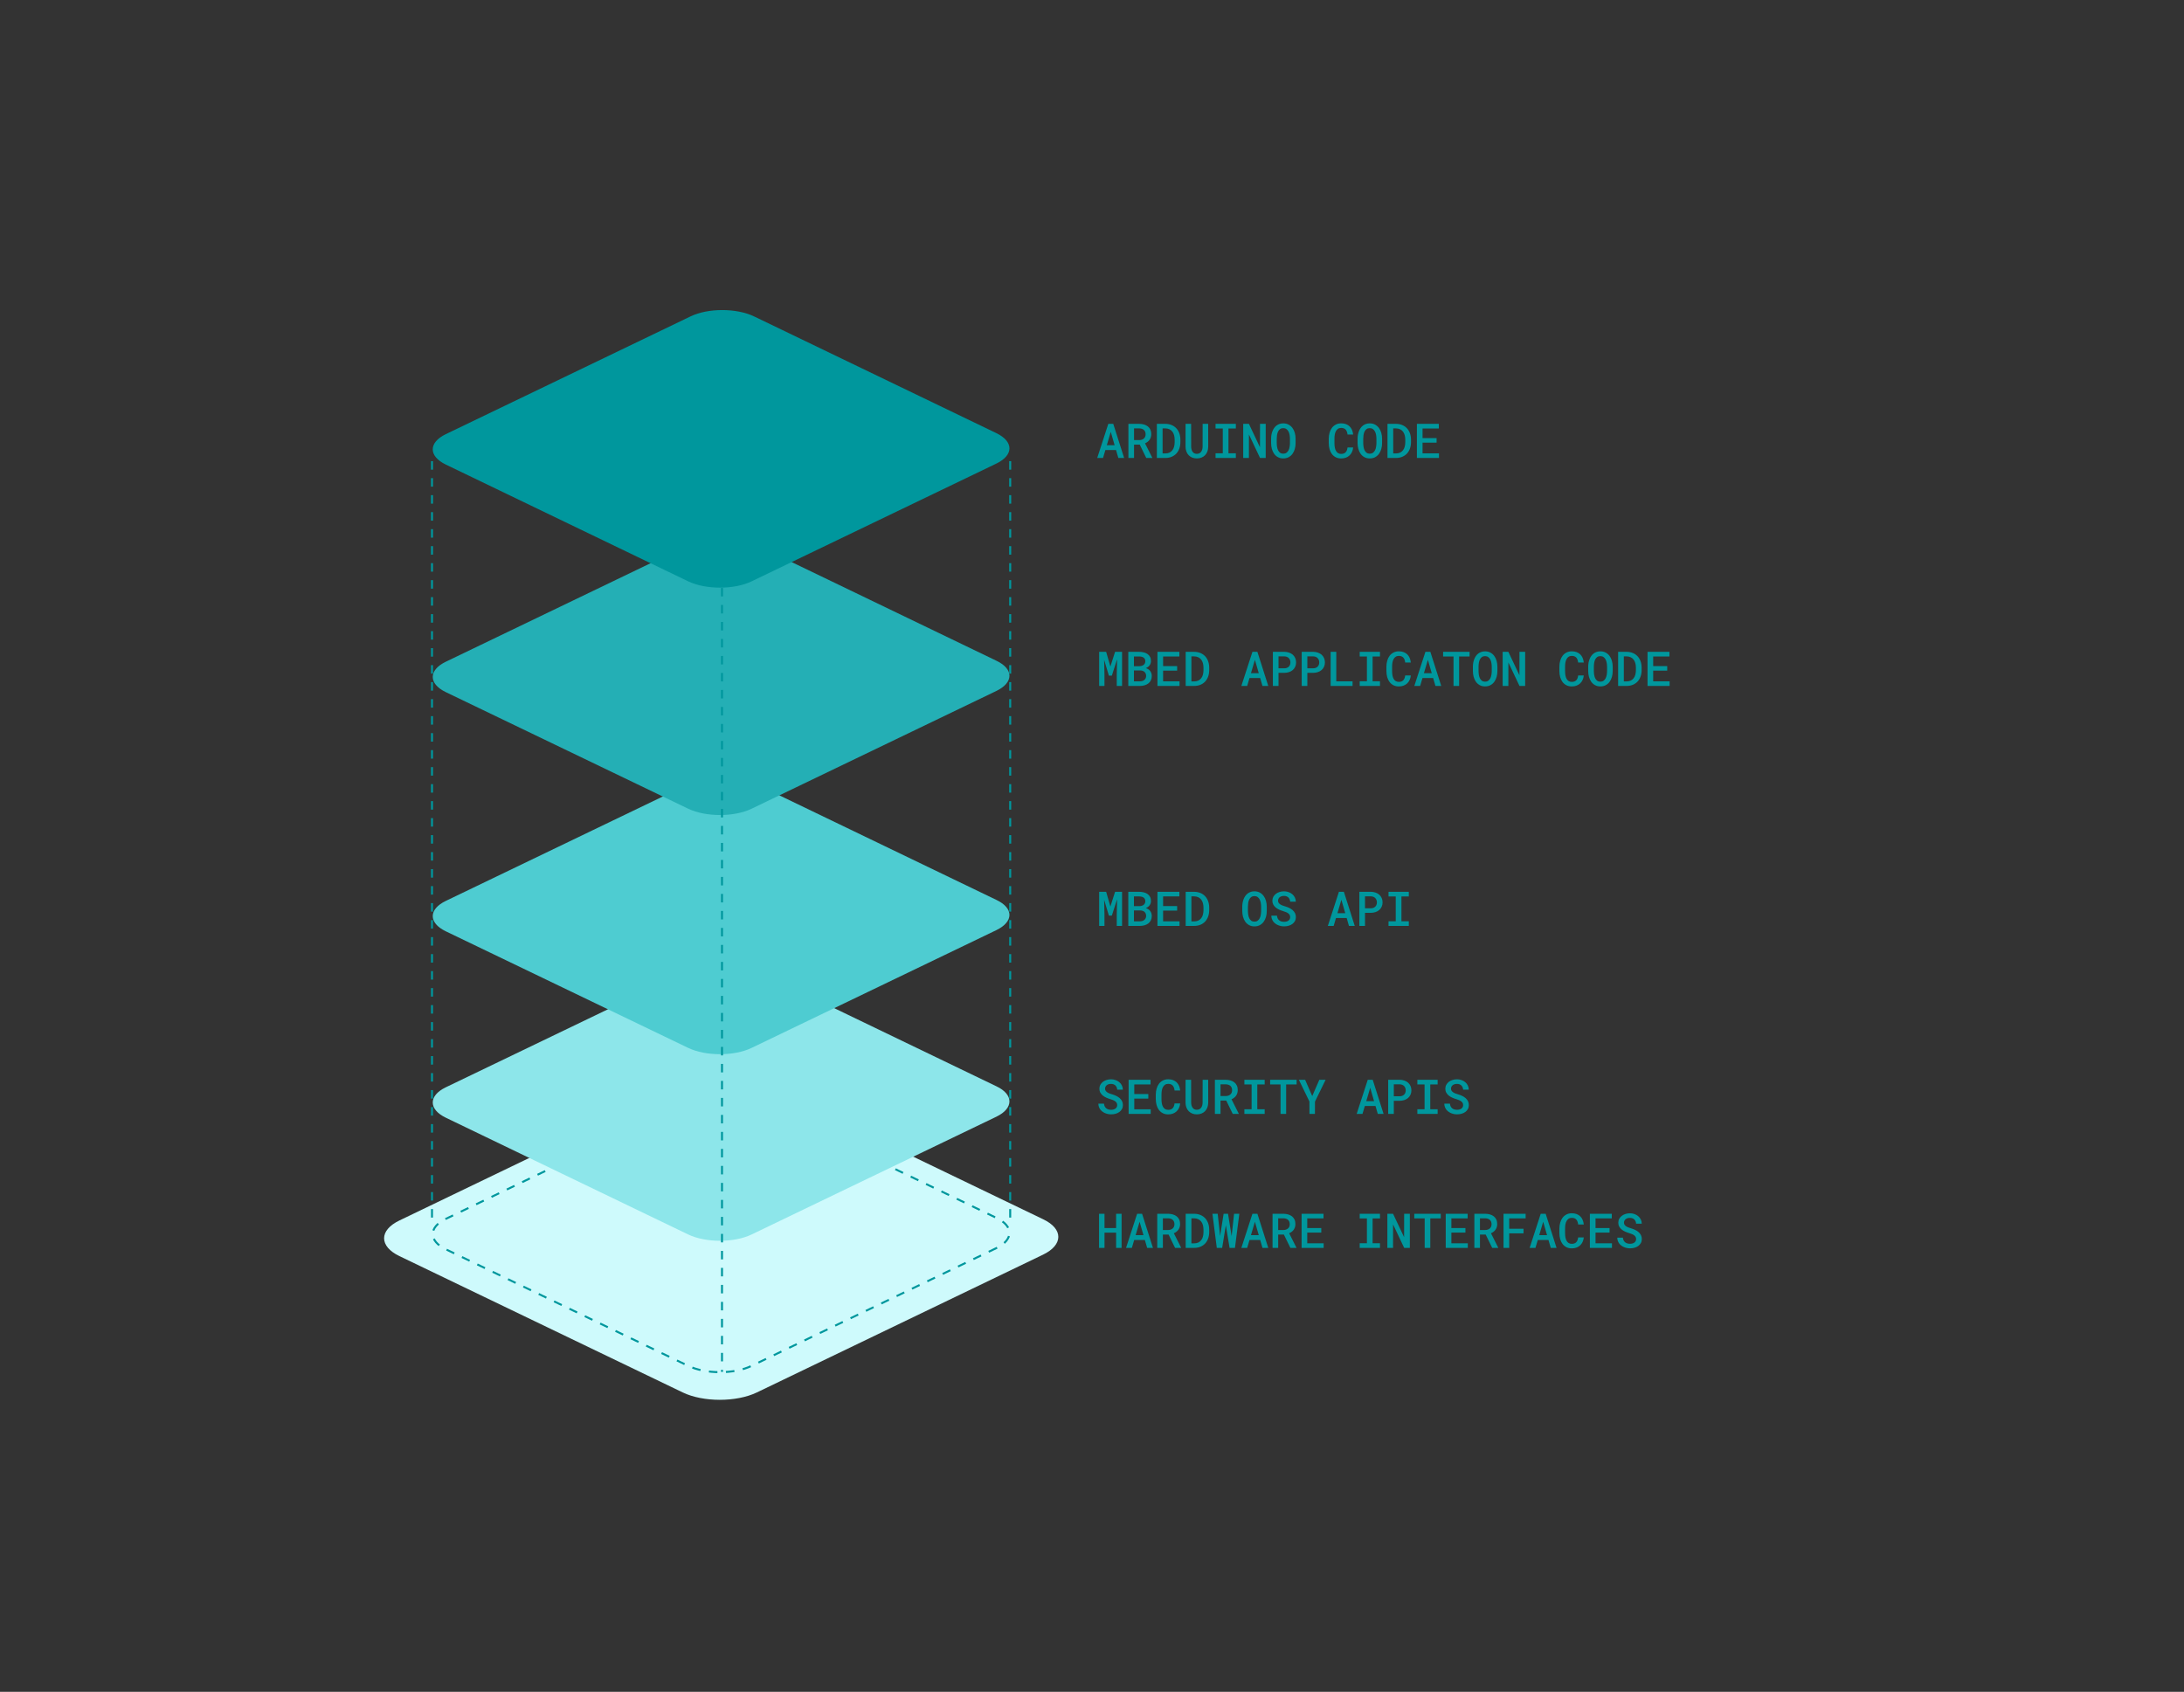 <svg width="1092" height="846" viewBox="0 0 1092 846" fill="none" xmlns="http://www.w3.org/2000/svg">
<rect x="0" y="0" width="1092" height="846" fill="#333333" stroke="none"/>
<g clip-path="url(#clip0)">
<path d="M521.5 627.4L378.4 696.3C368.2 701.2 351.6 701.2 341.4 696.3L199.7 628.1C189.5 623.2 189.5 615.2 199.7 610.3L342.8 541.4C353 536.5 369.6 536.5 379.8 541.4L521.6 609.7C531.7 614.5 531.7 622.5 521.5 627.4Z" fill="#CEFAFC"/>
<path d="M498.2 624.1L375.8 683C367.1 687.2 352.9 687.2 344.1 683L222.9 624.7C214.2 620.5 214.2 613.7 222.9 609.5L345.3 550.6C354 546.4 368.2 546.4 377 550.6L498.2 609C506.9 613.1 506.9 619.9 498.2 624.1Z" stroke="#00979D" stroke-width="1" stroke-miterlimit="10" stroke-dasharray="4.26 4.26"/>
<path d="M498.2 558.4L375.8 617.3C367.1 621.5 352.9 621.5 344.1 617.3L222.9 558.9C214.2 554.7 214.2 547.9 222.9 543.7L345.3 484.8C354 480.6 368.2 480.6 377 484.8L498.2 543.2C506.9 547.3 506.9 554.2 498.2 558.4Z" fill="#8DE6EA"/>
<path d="M498.2 465.1L375.8 524C367.1 528.2 352.9 528.2 344.1 524L222.9 465.7C214.2 461.5 214.2 454.7 222.9 450.5L345.3 391.6C354 387.4 368.2 387.4 377 391.6L498.2 450C506.9 454.1 506.9 460.9 498.2 465.1Z" fill="#4ECCD1"/>
<path d="M498.2 345.5L375.8 404.4C367.1 408.6 352.9 408.6 344.1 404.4L222.9 346.1C214.2 341.9 214.2 335.1 222.9 330.9L345.3 272C354 267.8 368.2 267.8 377 272L498.2 330.4C506.9 334.5 506.9 341.3 498.2 345.5Z" fill="#24AFB5"/>
<path d="M498.2 231.8L375.8 290.7C367.1 294.9 352.9 294.9 344.1 290.7L222.9 232.3C214.2 228.1 214.2 221.3 222.9 217.1L345.3 158.2C354 154 368.2 154 377 158.2L498.2 216.6C506.9 220.8 506.9 227.6 498.2 231.8Z" fill="#00979D"/>
<path d="M216 230.6V610.6" stroke="#00979D" stroke-width="1" stroke-miterlimit="10" stroke-dasharray="4.25 4.25"/>
<path d="M361 294L361 686" stroke="#00979D" stroke-width="1" stroke-miterlimit="10" stroke-dasharray="4.25 4.25"/>
<path d="M505.1 230.6V610.6" stroke="#00979D" stroke-width="1" stroke-miterlimit="10" stroke-dasharray="4.25 4.25"/>
</g>
<path d="M558.02 225.039H552.688L551.516 229H548.609L554.152 211.938H556.625L562.062 229H559.168L558.02 225.039ZM553.402 222.637H557.316L555.383 215.945L553.402 222.637ZM569.879 222.344H567.02V229H564.207V211.938H569.598C570.473 211.945 571.277 212.059 572.012 212.277C572.754 212.488 573.395 212.809 573.934 213.238C574.473 213.66 574.891 214.191 575.188 214.832C575.484 215.473 575.633 216.223 575.633 217.082C575.633 217.66 575.555 218.188 575.398 218.664C575.25 219.133 575.039 219.559 574.766 219.941C574.492 220.324 574.164 220.66 573.781 220.949C573.398 221.238 572.977 221.484 572.516 221.688L576.125 228.859V229H573.125L569.879 222.344ZM567.02 220.07H569.609C570.078 220.07 570.508 220.004 570.898 219.871C571.289 219.738 571.625 219.551 571.906 219.309C572.195 219.059 572.418 218.758 572.574 218.406C572.73 218.047 572.809 217.637 572.809 217.176C572.809 216.699 572.734 216.277 572.586 215.91C572.438 215.543 572.223 215.234 571.941 214.984C571.668 214.734 571.332 214.547 570.934 214.422C570.535 214.289 570.09 214.219 569.598 214.211H567.02V220.07ZM578.434 229V211.938H582.605C583.777 211.945 584.828 212.141 585.758 212.523C586.695 212.906 587.488 213.445 588.137 214.141C588.793 214.836 589.297 215.668 589.648 216.637C590 217.598 590.18 218.664 590.188 219.836V221.125C590.18 222.297 590 223.367 589.648 224.336C589.297 225.297 588.797 226.125 588.148 226.82C587.5 227.508 586.715 228.043 585.793 228.426C584.871 228.809 583.836 229 582.688 229H578.434ZM581.293 214.211V226.738H582.688C583.461 226.73 584.137 226.594 584.715 226.328C585.293 226.055 585.773 225.676 586.156 225.191C586.547 224.699 586.836 224.109 587.023 223.422C587.219 222.734 587.32 221.969 587.328 221.125V219.812C587.32 218.992 587.219 218.242 587.023 217.562C586.836 216.883 586.547 216.297 586.156 215.805C585.766 215.305 585.273 214.918 584.68 214.645C584.094 214.363 583.402 214.219 582.605 214.211H581.293ZM604.086 211.938L604.109 223.363C604.102 224.238 603.961 225.039 603.688 225.766C603.414 226.484 603.031 227.102 602.539 227.617C602.047 228.133 601.449 228.531 600.746 228.812C600.051 229.094 599.27 229.234 598.402 229.234C597.559 229.234 596.793 229.094 596.105 228.812C595.418 228.531 594.828 228.137 594.336 227.629C593.844 227.113 593.461 226.496 593.188 225.777C592.914 225.051 592.773 224.246 592.766 223.363L592.789 211.938H595.555L595.578 223.363C595.586 223.887 595.652 224.367 595.777 224.805C595.902 225.242 596.082 225.621 596.316 225.941C596.551 226.254 596.84 226.5 597.184 226.68C597.535 226.852 597.941 226.938 598.402 226.938C598.871 226.938 599.285 226.852 599.645 226.68C600.004 226.5 600.305 226.254 600.547 225.941C600.789 225.621 600.973 225.242 601.098 224.805C601.223 224.367 601.289 223.887 601.297 223.363L601.32 211.938H604.086ZM607.777 211.938H617.926V214.27H614.234V226.68H617.926V229H607.777V226.68H611.387V214.27H607.777V211.938ZM632.855 229H630.02L624.465 217.258L624.453 229H621.605V211.938H624.453L629.984 223.645L630.008 211.938H632.855V229ZM647.797 221.57C647.797 222.578 647.668 223.547 647.41 224.477C647.152 225.398 646.766 226.215 646.25 226.926C645.742 227.629 645.102 228.191 644.328 228.613C643.562 229.027 642.664 229.234 641.633 229.234C640.609 229.234 639.719 229.023 638.961 228.602C638.203 228.18 637.57 227.617 637.062 226.914C636.562 226.203 636.184 225.387 635.926 224.465C635.676 223.543 635.551 222.578 635.551 221.57V219.391C635.551 218.719 635.605 218.062 635.715 217.422C635.832 216.781 636 216.18 636.219 215.617C636.445 215.047 636.723 214.523 637.051 214.047C637.387 213.562 637.777 213.148 638.223 212.805C638.676 212.461 639.184 212.191 639.746 211.996C640.316 211.801 640.941 211.703 641.621 211.703C642.652 211.703 643.551 211.914 644.316 212.336C645.09 212.758 645.734 213.324 646.25 214.035C646.766 214.738 647.152 215.555 647.41 216.484C647.668 217.414 647.797 218.383 647.797 219.391V221.57ZM644.973 219.367C644.965 218.727 644.906 218.09 644.797 217.457C644.688 216.824 644.504 216.262 644.246 215.77C643.988 215.27 643.645 214.867 643.215 214.562C642.793 214.25 642.262 214.094 641.621 214.094C640.988 214.094 640.461 214.25 640.039 214.562C639.625 214.867 639.293 215.27 639.043 215.77C638.801 216.27 638.629 216.836 638.527 217.469C638.434 218.094 638.383 218.727 638.375 219.367V221.57C638.383 222.211 638.438 222.848 638.539 223.48C638.641 224.105 638.812 224.672 639.055 225.18C639.305 225.68 639.637 226.086 640.051 226.398C640.473 226.711 641 226.867 641.633 226.867C642.273 226.867 642.805 226.711 643.227 226.398C643.656 226.086 644 225.68 644.258 225.18C644.516 224.68 644.695 224.113 644.797 223.48C644.906 222.848 644.965 222.211 644.973 221.57V219.367ZM676.578 223.762C676.5 224.582 676.305 225.332 675.992 226.012C675.68 226.684 675.266 227.262 674.75 227.746C674.234 228.223 673.625 228.594 672.922 228.859C672.227 229.117 671.449 229.246 670.59 229.246C669.551 229.246 668.645 229.047 667.871 228.648C667.098 228.242 666.453 227.695 665.938 227.008C665.422 226.32 665.035 225.516 664.777 224.594C664.52 223.672 664.387 222.688 664.379 221.641V219.309C664.387 218.27 664.523 217.289 664.789 216.367C665.055 215.438 665.445 214.629 665.961 213.941C666.484 213.246 667.133 212.699 667.906 212.301C668.68 211.895 669.578 211.691 670.602 211.691C671.5 211.691 672.301 211.824 673.004 212.09C673.707 212.355 674.309 212.73 674.809 213.215C675.309 213.699 675.707 214.289 676.004 214.984C676.301 215.68 676.492 216.453 676.578 217.305H673.766C673.719 216.805 673.621 216.352 673.473 215.945C673.332 215.531 673.137 215.18 672.887 214.891C672.637 214.594 672.32 214.367 671.938 214.211C671.562 214.055 671.117 213.977 670.602 213.977C669.969 213.977 669.438 214.121 669.008 214.41C668.578 214.699 668.23 215.09 667.965 215.582C667.699 216.066 667.508 216.629 667.391 217.27C667.281 217.91 667.227 218.582 667.227 219.285V221.641C667.227 222.375 667.281 223.066 667.391 223.715C667.508 224.355 667.695 224.918 667.953 225.402C668.211 225.887 668.555 226.27 668.984 226.551C669.414 226.832 669.949 226.973 670.59 226.973C671.574 226.973 672.324 226.695 672.84 226.141C673.355 225.578 673.66 224.785 673.754 223.762H676.578ZM691.039 221.57C691.039 222.578 690.91 223.547 690.652 224.477C690.395 225.398 690.008 226.215 689.492 226.926C688.984 227.629 688.344 228.191 687.57 228.613C686.805 229.027 685.906 229.234 684.875 229.234C683.852 229.234 682.961 229.023 682.203 228.602C681.445 228.18 680.812 227.617 680.305 226.914C679.805 226.203 679.426 225.387 679.168 224.465C678.918 223.543 678.793 222.578 678.793 221.57V219.391C678.793 218.719 678.848 218.062 678.957 217.422C679.074 216.781 679.242 216.18 679.461 215.617C679.688 215.047 679.965 214.523 680.293 214.047C680.629 213.562 681.02 213.148 681.465 212.805C681.918 212.461 682.426 212.191 682.988 211.996C683.559 211.801 684.184 211.703 684.863 211.703C685.895 211.703 686.793 211.914 687.559 212.336C688.332 212.758 688.977 213.324 689.492 214.035C690.008 214.738 690.395 215.555 690.652 216.484C690.91 217.414 691.039 218.383 691.039 219.391V221.57ZM688.215 219.367C688.207 218.727 688.148 218.09 688.039 217.457C687.93 216.824 687.746 216.262 687.488 215.77C687.23 215.27 686.887 214.867 686.457 214.562C686.035 214.25 685.504 214.094 684.863 214.094C684.23 214.094 683.703 214.25 683.281 214.562C682.867 214.867 682.535 215.27 682.285 215.77C682.043 216.27 681.871 216.836 681.77 217.469C681.676 218.094 681.625 218.727 681.617 219.367V221.57C681.625 222.211 681.68 222.848 681.781 223.48C681.883 224.105 682.055 224.672 682.297 225.18C682.547 225.68 682.879 226.086 683.293 226.398C683.715 226.711 684.242 226.867 684.875 226.867C685.516 226.867 686.047 226.711 686.469 226.398C686.898 226.086 687.242 225.68 687.5 225.18C687.758 224.68 687.938 224.113 688.039 223.48C688.148 222.848 688.207 222.211 688.215 221.57V219.367ZM693.746 229V211.938H697.918C699.09 211.945 700.141 212.141 701.07 212.523C702.008 212.906 702.801 213.445 703.449 214.141C704.105 214.836 704.609 215.668 704.961 216.637C705.312 217.598 705.492 218.664 705.5 219.836V221.125C705.492 222.297 705.312 223.367 704.961 224.336C704.609 225.297 704.109 226.125 703.461 226.82C702.812 227.508 702.027 228.043 701.105 228.426C700.184 228.809 699.148 229 698 229H693.746ZM696.605 214.211V226.738H698C698.773 226.73 699.449 226.594 700.027 226.328C700.605 226.055 701.086 225.676 701.469 225.191C701.859 224.699 702.148 224.109 702.336 223.422C702.531 222.734 702.633 221.969 702.641 221.125V219.812C702.633 218.992 702.531 218.242 702.336 217.562C702.148 216.883 701.859 216.297 701.469 215.805C701.078 215.305 700.586 214.918 699.992 214.645C699.406 214.363 698.715 214.219 697.918 214.211H696.605ZM718.297 221.348H711.277V226.703H719.492V229H708.453V211.938H719.41V214.258H711.277V219.074H718.297V221.348Z" fill="#00979D"/>
<path d="M560.797 624H558.055V616.383H552.254V624H549.523V606.938H552.254V614.074H558.055V606.938H560.797V624ZM572.434 620.039H567.102L565.93 624H563.023L568.566 606.938H571.039L576.477 624H573.582L572.434 620.039ZM567.816 617.637H571.73L569.797 610.945L567.816 617.637ZM584.293 617.344H581.434V624H578.621V606.938H584.012C584.887 606.945 585.691 607.059 586.426 607.277C587.168 607.488 587.809 607.809 588.348 608.238C588.887 608.66 589.305 609.191 589.602 609.832C589.898 610.473 590.047 611.223 590.047 612.082C590.047 612.66 589.969 613.188 589.812 613.664C589.664 614.133 589.453 614.559 589.18 614.941C588.906 615.324 588.578 615.66 588.195 615.949C587.812 616.238 587.391 616.484 586.93 616.688L590.539 623.859V624H587.539L584.293 617.344ZM581.434 615.07H584.023C584.492 615.07 584.922 615.004 585.312 614.871C585.703 614.738 586.039 614.551 586.32 614.309C586.609 614.059 586.832 613.758 586.988 613.406C587.145 613.047 587.223 612.637 587.223 612.176C587.223 611.699 587.148 611.277 587 610.91C586.852 610.543 586.637 610.234 586.355 609.984C586.082 609.734 585.746 609.547 585.348 609.422C584.949 609.289 584.504 609.219 584.012 609.211H581.434V615.07ZM592.848 624V606.938H597.02C598.191 606.945 599.242 607.141 600.172 607.523C601.109 607.906 601.902 608.445 602.551 609.141C603.207 609.836 603.711 610.668 604.062 611.637C604.414 612.598 604.594 613.664 604.602 614.836V616.125C604.594 617.297 604.414 618.367 604.062 619.336C603.711 620.297 603.211 621.125 602.562 621.82C601.914 622.508 601.129 623.043 600.207 623.426C599.285 623.809 598.25 624 597.102 624H592.848ZM595.707 609.211V621.738H597.102C597.875 621.73 598.551 621.594 599.129 621.328C599.707 621.055 600.188 620.676 600.57 620.191C600.961 619.699 601.25 619.109 601.438 618.422C601.633 617.734 601.734 616.969 601.742 616.125V614.812C601.734 613.992 601.633 613.242 601.438 612.562C601.25 611.883 600.961 611.297 600.57 610.805C600.18 610.305 599.688 609.918 599.094 609.645C598.508 609.363 597.816 609.219 597.02 609.211H595.707ZM615.816 618.129L617.035 606.938H619.66L617.48 624H614.785L612.922 612.656L611.082 624H608.398L606.219 606.938H608.844L610.062 618.07L611.809 606.938H614.012L615.816 618.129ZM630.09 620.039H624.758L623.586 624H620.68L626.223 606.938H628.695L634.133 624H631.238L630.09 620.039ZM625.473 617.637H629.387L627.453 610.945L625.473 617.637ZM641.949 617.344H639.09V624H636.277V606.938H641.668C642.543 606.945 643.348 607.059 644.082 607.277C644.824 607.488 645.465 607.809 646.004 608.238C646.543 608.66 646.961 609.191 647.258 609.832C647.555 610.473 647.703 611.223 647.703 612.082C647.703 612.66 647.625 613.188 647.469 613.664C647.32 614.133 647.109 614.559 646.836 614.941C646.562 615.324 646.234 615.66 645.852 615.949C645.469 616.238 645.047 616.484 644.586 616.688L648.195 623.859V624H645.195L641.949 617.344ZM639.09 615.07H641.68C642.148 615.07 642.578 615.004 642.969 614.871C643.359 614.738 643.695 614.551 643.977 614.309C644.266 614.059 644.488 613.758 644.645 613.406C644.801 613.047 644.879 612.637 644.879 612.176C644.879 611.699 644.805 611.277 644.656 610.91C644.508 610.543 644.293 610.234 644.012 609.984C643.738 609.734 643.402 609.547 643.004 609.422C642.605 609.289 642.16 609.219 641.668 609.211H639.09V615.07ZM660.641 616.348H653.621V621.703H661.836V624H650.797V606.938H661.754V609.258H653.621V614.074H660.641V616.348ZM679.848 606.938H689.996V609.27H686.305V621.68H689.996V624H679.848V621.68H683.457V609.27H679.848V606.938ZM704.926 624H702.09L696.535 612.258L696.523 624H693.676V606.938H696.523L702.055 618.645L702.078 606.938H704.926V624ZM720.383 609.258H715.145V624H712.344V609.258H707.141V606.938H720.383V609.258ZM732.711 616.348H725.691V621.703H733.906V624H722.867V606.938H733.824V609.258H725.691V614.074H732.711V616.348ZM742.848 617.344H739.988V624H737.176V606.938H742.566C743.441 606.945 744.246 607.059 744.98 607.277C745.723 607.488 746.363 607.809 746.902 608.238C747.441 608.66 747.859 609.191 748.156 609.832C748.453 610.473 748.602 611.223 748.602 612.082C748.602 612.66 748.523 613.188 748.367 613.664C748.219 614.133 748.008 614.559 747.734 614.941C747.461 615.324 747.133 615.66 746.75 615.949C746.367 616.238 745.945 616.484 745.484 616.688L749.094 623.859V624H746.094L742.848 617.344ZM739.988 615.07H742.578C743.047 615.07 743.477 615.004 743.867 614.871C744.258 614.738 744.594 614.551 744.875 614.309C745.164 614.059 745.387 613.758 745.543 613.406C745.699 613.047 745.777 612.637 745.777 612.176C745.777 611.699 745.703 611.277 745.555 610.91C745.406 610.543 745.191 610.234 744.91 609.984C744.637 609.734 744.301 609.547 743.902 609.422C743.504 609.289 743.059 609.219 742.566 609.211H739.988V615.07ZM761.762 616.734H754.602V624H751.766V606.938H762.816V609.258H754.602V614.426H761.762V616.734ZM774.23 620.039H768.898L767.727 624H764.82L770.363 606.938H772.836L778.273 624H775.379L774.23 620.039ZM769.613 617.637H773.527L771.594 610.945L769.613 617.637ZM791.891 618.762C791.812 619.582 791.617 620.332 791.305 621.012C790.992 621.684 790.578 622.262 790.062 622.746C789.547 623.223 788.938 623.594 788.234 623.859C787.539 624.117 786.762 624.246 785.902 624.246C784.863 624.246 783.957 624.047 783.184 623.648C782.41 623.242 781.766 622.695 781.25 622.008C780.734 621.32 780.348 620.516 780.09 619.594C779.832 618.672 779.699 617.688 779.691 616.641V614.309C779.699 613.27 779.836 612.289 780.102 611.367C780.367 610.438 780.758 609.629 781.273 608.941C781.797 608.246 782.445 607.699 783.219 607.301C783.992 606.895 784.891 606.691 785.914 606.691C786.812 606.691 787.613 606.824 788.316 607.09C789.02 607.355 789.621 607.73 790.121 608.215C790.621 608.699 791.02 609.289 791.316 609.984C791.613 610.68 791.805 611.453 791.891 612.305H789.078C789.031 611.805 788.934 611.352 788.785 610.945C788.645 610.531 788.449 610.18 788.199 609.891C787.949 609.594 787.633 609.367 787.25 609.211C786.875 609.055 786.43 608.977 785.914 608.977C785.281 608.977 784.75 609.121 784.32 609.41C783.891 609.699 783.543 610.09 783.277 610.582C783.012 611.066 782.82 611.629 782.703 612.27C782.594 612.91 782.539 613.582 782.539 614.285V616.641C782.539 617.375 782.594 618.066 782.703 618.715C782.82 619.355 783.008 619.918 783.266 620.402C783.523 620.887 783.867 621.27 784.297 621.551C784.727 621.832 785.262 621.973 785.902 621.973C786.887 621.973 787.637 621.695 788.152 621.141C788.668 620.578 788.973 619.785 789.066 618.762H791.891ZM804.781 616.348H797.762V621.703H805.977V624H794.938V606.938H805.895V609.258H797.762V614.074H804.781V616.348ZM818.059 619.605C818.059 619.199 817.973 618.844 817.801 618.539C817.637 618.227 817.398 617.953 817.086 617.719C816.781 617.484 816.414 617.281 815.984 617.109C815.562 616.93 815.102 616.766 814.602 616.617C813.93 616.422 813.266 616.18 812.609 615.891C811.961 615.602 811.379 615.25 810.863 614.836C810.355 614.414 809.941 613.926 809.621 613.371C809.309 612.809 809.152 612.16 809.152 611.426C809.152 610.691 809.309 610.035 809.621 609.457C809.941 608.871 810.367 608.375 810.898 607.969C811.43 607.562 812.047 607.25 812.75 607.031C813.453 606.812 814.188 606.703 814.953 606.703C815.773 606.703 816.539 606.832 817.25 607.09C817.969 607.34 818.594 607.695 819.125 608.156C819.664 608.609 820.09 609.156 820.402 609.797C820.715 610.43 820.875 611.133 820.883 611.906H818.07C818.031 611.477 817.938 611.086 817.789 610.734C817.648 610.375 817.445 610.066 817.18 609.809C816.922 609.551 816.605 609.352 816.23 609.211C815.855 609.07 815.422 609 814.93 609C814.508 609 814.117 609.055 813.758 609.164C813.398 609.273 813.086 609.434 812.82 609.645C812.562 609.855 812.359 610.109 812.211 610.406C812.062 610.703 811.988 611.039 811.988 611.414C811.988 611.812 812.09 612.16 812.293 612.457C812.496 612.746 812.762 613 813.09 613.219C813.418 613.438 813.793 613.629 814.215 613.793C814.645 613.949 815.09 614.094 815.551 614.227C816.262 614.438 816.941 614.699 817.59 615.012C818.238 615.316 818.809 615.688 819.301 616.125C819.793 616.555 820.184 617.055 820.473 617.625C820.762 618.195 820.906 618.848 820.906 619.582C820.906 620.34 820.746 621.008 820.426 621.586C820.105 622.164 819.676 622.648 819.137 623.039C818.598 623.43 817.973 623.727 817.262 623.93C816.551 624.125 815.809 624.223 815.035 624.223C814.512 624.223 813.992 624.172 813.477 624.07C812.961 623.969 812.465 623.816 811.988 623.613C811.52 623.41 811.082 623.16 810.676 622.863C810.27 622.559 809.914 622.211 809.609 621.82C809.312 621.422 809.078 620.98 808.906 620.496C808.734 620.004 808.645 619.465 808.637 618.879H811.461C811.5 619.395 811.613 619.844 811.801 620.227C811.988 620.609 812.238 620.93 812.551 621.188C812.863 621.438 813.227 621.629 813.641 621.762C814.062 621.887 814.527 621.949 815.035 621.949C815.457 621.949 815.852 621.898 816.219 621.797C816.586 621.695 816.906 621.547 817.18 621.352C817.453 621.148 817.668 620.902 817.824 620.613C817.98 620.316 818.059 619.98 818.059 619.605Z" fill="#00979D"/>
<path d="M558.605 552.605C558.605 552.199 558.52 551.844 558.348 551.539C558.184 551.227 557.945 550.953 557.633 550.719C557.328 550.484 556.961 550.281 556.531 550.109C556.109 549.93 555.648 549.766 555.148 549.617C554.477 549.422 553.812 549.18 553.156 548.891C552.508 548.602 551.926 548.25 551.41 547.836C550.902 547.414 550.488 546.926 550.168 546.371C549.855 545.809 549.699 545.16 549.699 544.426C549.699 543.691 549.855 543.035 550.168 542.457C550.488 541.871 550.914 541.375 551.445 540.969C551.977 540.562 552.594 540.25 553.297 540.031C554 539.812 554.734 539.703 555.5 539.703C556.32 539.703 557.086 539.832 557.797 540.09C558.516 540.34 559.141 540.695 559.672 541.156C560.211 541.609 560.637 542.156 560.949 542.797C561.262 543.43 561.422 544.133 561.43 544.906H558.617C558.578 544.477 558.484 544.086 558.336 543.734C558.195 543.375 557.992 543.066 557.727 542.809C557.469 542.551 557.152 542.352 556.777 542.211C556.402 542.07 555.969 542 555.477 542C555.055 542 554.664 542.055 554.305 542.164C553.945 542.273 553.633 542.434 553.367 542.645C553.109 542.855 552.906 543.109 552.758 543.406C552.609 543.703 552.535 544.039 552.535 544.414C552.535 544.812 552.637 545.16 552.84 545.457C553.043 545.746 553.309 546 553.637 546.219C553.965 546.438 554.34 546.629 554.762 546.793C555.191 546.949 555.637 547.094 556.098 547.227C556.809 547.438 557.488 547.699 558.137 548.012C558.785 548.316 559.355 548.688 559.848 549.125C560.34 549.555 560.73 550.055 561.02 550.625C561.309 551.195 561.453 551.848 561.453 552.582C561.453 553.34 561.293 554.008 560.973 554.586C560.652 555.164 560.223 555.648 559.684 556.039C559.145 556.43 558.52 556.727 557.809 556.93C557.098 557.125 556.355 557.223 555.582 557.223C555.059 557.223 554.539 557.172 554.023 557.07C553.508 556.969 553.012 556.816 552.535 556.613C552.066 556.41 551.629 556.16 551.223 555.863C550.816 555.559 550.461 555.211 550.156 554.82C549.859 554.422 549.625 553.98 549.453 553.496C549.281 553.004 549.191 552.465 549.184 551.879H552.008C552.047 552.395 552.16 552.844 552.348 553.227C552.535 553.609 552.785 553.93 553.098 554.188C553.41 554.438 553.773 554.629 554.188 554.762C554.609 554.887 555.074 554.949 555.582 554.949C556.004 554.949 556.398 554.898 556.766 554.797C557.133 554.695 557.453 554.547 557.727 554.352C558 554.148 558.215 553.902 558.371 553.613C558.527 553.316 558.605 552.98 558.605 552.605ZM574.156 549.348H567.137V554.703H575.352V557H564.312V539.938H575.27V542.258H567.137V547.074H574.156V549.348ZM590.094 551.762C590.016 552.582 589.82 553.332 589.508 554.012C589.195 554.684 588.781 555.262 588.266 555.746C587.75 556.223 587.141 556.594 586.438 556.859C585.742 557.117 584.965 557.246 584.105 557.246C583.066 557.246 582.16 557.047 581.387 556.648C580.613 556.242 579.969 555.695 579.453 555.008C578.938 554.32 578.551 553.516 578.293 552.594C578.035 551.672 577.902 550.688 577.895 549.641V547.309C577.902 546.27 578.039 545.289 578.305 544.367C578.57 543.438 578.961 542.629 579.477 541.941C580 541.246 580.648 540.699 581.422 540.301C582.195 539.895 583.094 539.691 584.117 539.691C585.016 539.691 585.816 539.824 586.52 540.09C587.223 540.355 587.824 540.73 588.324 541.215C588.824 541.699 589.223 542.289 589.52 542.984C589.816 543.68 590.008 544.453 590.094 545.305H587.281C587.234 544.805 587.137 544.352 586.988 543.945C586.848 543.531 586.652 543.18 586.402 542.891C586.152 542.594 585.836 542.367 585.453 542.211C585.078 542.055 584.633 541.977 584.117 541.977C583.484 541.977 582.953 542.121 582.523 542.41C582.094 542.699 581.746 543.09 581.48 543.582C581.215 544.066 581.023 544.629 580.906 545.27C580.797 545.91 580.742 546.582 580.742 547.285V549.641C580.742 550.375 580.797 551.066 580.906 551.715C581.023 552.355 581.211 552.918 581.469 553.402C581.727 553.887 582.07 554.27 582.5 554.551C582.93 554.832 583.465 554.973 584.105 554.973C585.09 554.973 585.84 554.695 586.355 554.141C586.871 553.578 587.176 552.785 587.27 551.762H590.094ZM604.086 539.938L604.109 551.363C604.102 552.238 603.961 553.039 603.688 553.766C603.414 554.484 603.031 555.102 602.539 555.617C602.047 556.133 601.449 556.531 600.746 556.812C600.051 557.094 599.27 557.234 598.402 557.234C597.559 557.234 596.793 557.094 596.105 556.812C595.418 556.531 594.828 556.137 594.336 555.629C593.844 555.113 593.461 554.496 593.188 553.777C592.914 553.051 592.773 552.246 592.766 551.363L592.789 539.938H595.555L595.578 551.363C595.586 551.887 595.652 552.367 595.777 552.805C595.902 553.242 596.082 553.621 596.316 553.941C596.551 554.254 596.84 554.5 597.184 554.68C597.535 554.852 597.941 554.938 598.402 554.938C598.871 554.938 599.285 554.852 599.645 554.68C600.004 554.5 600.305 554.254 600.547 553.941C600.789 553.621 600.973 553.242 601.098 552.805C601.223 552.367 601.289 551.887 601.297 551.363L601.32 539.938H604.086ZM613.121 550.344H610.262V557H607.449V539.938H612.84C613.715 539.945 614.52 540.059 615.254 540.277C615.996 540.488 616.637 540.809 617.176 541.238C617.715 541.66 618.133 542.191 618.43 542.832C618.727 543.473 618.875 544.223 618.875 545.082C618.875 545.66 618.797 546.188 618.641 546.664C618.492 547.133 618.281 547.559 618.008 547.941C617.734 548.324 617.406 548.66 617.023 548.949C616.641 549.238 616.219 549.484 615.758 549.688L619.367 556.859V557H616.367L613.121 550.344ZM610.262 548.07H612.852C613.32 548.07 613.75 548.004 614.141 547.871C614.531 547.738 614.867 547.551 615.148 547.309C615.438 547.059 615.66 546.758 615.816 546.406C615.973 546.047 616.051 545.637 616.051 545.176C616.051 544.699 615.977 544.277 615.828 543.91C615.68 543.543 615.465 543.234 615.184 542.984C614.91 542.734 614.574 542.547 614.176 542.422C613.777 542.289 613.332 542.219 612.84 542.211H610.262V548.07ZM622.191 539.938H632.34V542.27H628.648V554.68H632.34V557H622.191V554.68H625.801V542.27H622.191V539.938ZM648.312 542.258H643.074V557H640.273V542.258H635.07V539.938H648.312V542.258ZM656.117 548.094L659.668 539.938H662.809L657.488 550.871L657.465 557H654.734L654.711 550.801L649.426 539.938H652.566L656.117 548.094ZM687.746 553.039H682.414L681.242 557H678.336L683.879 539.938H686.352L691.789 557H688.895L687.746 553.039ZM683.129 550.637H687.043L685.109 543.945L683.129 550.637ZM696.91 550.461V557H694.098V539.938H699.805C700.656 539.945 701.441 540.074 702.16 540.324C702.887 540.566 703.512 540.918 704.035 541.379C704.559 541.832 704.965 542.387 705.254 543.043C705.551 543.691 705.699 544.426 705.699 545.246C705.699 546.043 705.551 546.762 705.254 547.402C704.965 548.043 704.559 548.59 704.035 549.043C703.512 549.496 702.887 549.844 702.16 550.086C701.441 550.328 700.656 550.453 699.805 550.461H696.91ZM696.91 548.188H699.805C700.281 548.188 700.707 548.117 701.082 547.977C701.457 547.828 701.777 547.625 702.043 547.367C702.309 547.109 702.512 546.801 702.652 546.441C702.793 546.082 702.863 545.691 702.863 545.27C702.863 544.824 702.793 544.414 702.652 544.039C702.512 543.664 702.309 543.344 702.043 543.078C701.777 542.805 701.457 542.594 701.082 542.445C700.707 542.297 700.281 542.219 699.805 542.211H696.91V548.188ZM708.676 539.938H718.824V542.27H715.133V554.68H718.824V557H708.676V554.68H712.285V542.27H708.676V539.938ZM731.574 552.605C731.574 552.199 731.488 551.844 731.316 551.539C731.152 551.227 730.914 550.953 730.602 550.719C730.297 550.484 729.93 550.281 729.5 550.109C729.078 549.93 728.617 549.766 728.117 549.617C727.445 549.422 726.781 549.18 726.125 548.891C725.477 548.602 724.895 548.25 724.379 547.836C723.871 547.414 723.457 546.926 723.137 546.371C722.824 545.809 722.668 545.16 722.668 544.426C722.668 543.691 722.824 543.035 723.137 542.457C723.457 541.871 723.883 541.375 724.414 540.969C724.945 540.562 725.562 540.25 726.266 540.031C726.969 539.812 727.703 539.703 728.469 539.703C729.289 539.703 730.055 539.832 730.766 540.09C731.484 540.34 732.109 540.695 732.641 541.156C733.18 541.609 733.605 542.156 733.918 542.797C734.23 543.43 734.391 544.133 734.398 544.906H731.586C731.547 544.477 731.453 544.086 731.305 543.734C731.164 543.375 730.961 543.066 730.695 542.809C730.438 542.551 730.121 542.352 729.746 542.211C729.371 542.07 728.938 542 728.445 542C728.023 542 727.633 542.055 727.273 542.164C726.914 542.273 726.602 542.434 726.336 542.645C726.078 542.855 725.875 543.109 725.727 543.406C725.578 543.703 725.504 544.039 725.504 544.414C725.504 544.812 725.605 545.16 725.809 545.457C726.012 545.746 726.277 546 726.605 546.219C726.934 546.438 727.309 546.629 727.73 546.793C728.16 546.949 728.605 547.094 729.066 547.227C729.777 547.438 730.457 547.699 731.105 548.012C731.754 548.316 732.324 548.688 732.816 549.125C733.309 549.555 733.699 550.055 733.988 550.625C734.277 551.195 734.422 551.848 734.422 552.582C734.422 553.34 734.262 554.008 733.941 554.586C733.621 555.164 733.191 555.648 732.652 556.039C732.113 556.43 731.488 556.727 730.777 556.93C730.066 557.125 729.324 557.223 728.551 557.223C728.027 557.223 727.508 557.172 726.992 557.07C726.477 556.969 725.98 556.816 725.504 556.613C725.035 556.41 724.598 556.16 724.191 555.863C723.785 555.559 723.43 555.211 723.125 554.82C722.828 554.422 722.594 553.98 722.422 553.496C722.25 553.004 722.16 552.465 722.152 551.879H724.977C725.016 552.395 725.129 552.844 725.316 553.227C725.504 553.609 725.754 553.93 726.066 554.188C726.379 554.438 726.742 554.629 727.156 554.762C727.578 554.887 728.043 554.949 728.551 554.949C728.973 554.949 729.367 554.898 729.734 554.797C730.102 554.695 730.422 554.547 730.695 554.352C730.969 554.148 731.184 553.902 731.34 553.613C731.496 553.316 731.574 552.98 731.574 552.605Z" fill="#00979D"/>
<path d="M553.074 445.938L555.195 453.309L557.539 445.938H561.031V463H558.383V457.141L558.547 449.664L555.922 457.844H554.445L552.066 449.945L552.23 457.141V463H549.582V445.938H553.074ZM564.148 463V445.938H569.598C570.418 445.945 571.184 446.039 571.895 446.219C572.613 446.398 573.238 446.676 573.77 447.051C574.309 447.426 574.73 447.906 575.035 448.492C575.34 449.07 575.488 449.758 575.48 450.555C575.473 451.398 575.238 452.121 574.777 452.723C574.316 453.316 573.695 453.777 572.914 454.105C573.391 454.238 573.812 454.43 574.18 454.68C574.555 454.922 574.867 455.215 575.117 455.559C575.367 455.902 575.559 456.285 575.691 456.707C575.824 457.121 575.891 457.562 575.891 458.031C575.891 458.844 575.742 459.559 575.445 460.176C575.148 460.793 574.734 461.309 574.203 461.723C573.68 462.137 573.055 462.453 572.328 462.672C571.609 462.883 570.832 462.992 569.996 463H564.148ZM566.973 455.266V460.703H570.043C570.488 460.695 570.895 460.629 571.262 460.504C571.629 460.371 571.945 460.191 572.211 459.965C572.477 459.738 572.684 459.461 572.832 459.133C572.988 458.805 573.066 458.438 573.066 458.031C573.066 457.602 573 457.219 572.867 456.883C572.734 456.539 572.543 456.25 572.293 456.016C572.043 455.781 571.738 455.602 571.379 455.477C571.02 455.344 570.617 455.273 570.172 455.266H566.973ZM566.973 453.121H569.668C570.09 453.113 570.48 453.059 570.84 452.957C571.207 452.848 571.523 452.691 571.789 452.488C572.055 452.277 572.266 452.023 572.422 451.727C572.578 451.422 572.656 451.074 572.656 450.684C572.656 450.254 572.582 449.887 572.434 449.582C572.285 449.277 572.074 449.027 571.801 448.832C571.535 448.637 571.219 448.496 570.852 448.41C570.484 448.316 570.082 448.266 569.645 448.258H566.973V453.121ZM588.57 455.348H581.551V460.703H589.766V463H578.727V445.938H589.684V448.258H581.551V453.074H588.57V455.348ZM592.848 463V445.938H597.02C598.191 445.945 599.242 446.141 600.172 446.523C601.109 446.906 601.902 447.445 602.551 448.141C603.207 448.836 603.711 449.668 604.062 450.637C604.414 451.598 604.594 452.664 604.602 453.836V455.125C604.594 456.297 604.414 457.367 604.062 458.336C603.711 459.297 603.211 460.125 602.562 460.82C601.914 461.508 601.129 462.043 600.207 462.426C599.285 462.809 598.25 463 597.102 463H592.848ZM595.707 448.211V460.738H597.102C597.875 460.73 598.551 460.594 599.129 460.328C599.707 460.055 600.188 459.676 600.57 459.191C600.961 458.699 601.25 458.109 601.438 457.422C601.633 456.734 601.734 455.969 601.742 455.125V453.812C601.734 452.992 601.633 452.242 601.438 451.562C601.25 450.883 600.961 450.297 600.57 449.805C600.18 449.305 599.688 448.918 599.094 448.645C598.508 448.363 597.816 448.219 597.02 448.211H595.707ZM633.383 455.57C633.383 456.578 633.254 457.547 632.996 458.477C632.738 459.398 632.352 460.215 631.836 460.926C631.328 461.629 630.688 462.191 629.914 462.613C629.148 463.027 628.25 463.234 627.219 463.234C626.195 463.234 625.305 463.023 624.547 462.602C623.789 462.18 623.156 461.617 622.648 460.914C622.148 460.203 621.77 459.387 621.512 458.465C621.262 457.543 621.137 456.578 621.137 455.57V453.391C621.137 452.719 621.191 452.062 621.301 451.422C621.418 450.781 621.586 450.18 621.805 449.617C622.031 449.047 622.309 448.523 622.637 448.047C622.973 447.562 623.363 447.148 623.809 446.805C624.262 446.461 624.77 446.191 625.332 445.996C625.902 445.801 626.527 445.703 627.207 445.703C628.238 445.703 629.137 445.914 629.902 446.336C630.676 446.758 631.32 447.324 631.836 448.035C632.352 448.738 632.738 449.555 632.996 450.484C633.254 451.414 633.383 452.383 633.383 453.391V455.57ZM630.559 453.367C630.551 452.727 630.492 452.09 630.383 451.457C630.273 450.824 630.09 450.262 629.832 449.77C629.574 449.27 629.23 448.867 628.801 448.562C628.379 448.25 627.848 448.094 627.207 448.094C626.574 448.094 626.047 448.25 625.625 448.562C625.211 448.867 624.879 449.27 624.629 449.77C624.387 450.27 624.215 450.836 624.113 451.469C624.02 452.094 623.969 452.727 623.961 453.367V455.57C623.969 456.211 624.023 456.848 624.125 457.48C624.227 458.105 624.398 458.672 624.641 459.18C624.891 459.68 625.223 460.086 625.637 460.398C626.059 460.711 626.586 460.867 627.219 460.867C627.859 460.867 628.391 460.711 628.812 460.398C629.242 460.086 629.586 459.68 629.844 459.18C630.102 458.68 630.281 458.113 630.383 457.48C630.492 456.848 630.551 456.211 630.559 455.57V453.367ZM645.09 458.605C645.09 458.199 645.004 457.844 644.832 457.539C644.668 457.227 644.43 456.953 644.117 456.719C643.812 456.484 643.445 456.281 643.016 456.109C642.594 455.93 642.133 455.766 641.633 455.617C640.961 455.422 640.297 455.18 639.641 454.891C638.992 454.602 638.41 454.25 637.895 453.836C637.387 453.414 636.973 452.926 636.652 452.371C636.34 451.809 636.184 451.16 636.184 450.426C636.184 449.691 636.34 449.035 636.652 448.457C636.973 447.871 637.398 447.375 637.93 446.969C638.461 446.562 639.078 446.25 639.781 446.031C640.484 445.812 641.219 445.703 641.984 445.703C642.805 445.703 643.57 445.832 644.281 446.09C645 446.34 645.625 446.695 646.156 447.156C646.695 447.609 647.121 448.156 647.434 448.797C647.746 449.43 647.906 450.133 647.914 450.906H645.102C645.062 450.477 644.969 450.086 644.82 449.734C644.68 449.375 644.477 449.066 644.211 448.809C643.953 448.551 643.637 448.352 643.262 448.211C642.887 448.07 642.453 448 641.961 448C641.539 448 641.148 448.055 640.789 448.164C640.43 448.273 640.117 448.434 639.852 448.645C639.594 448.855 639.391 449.109 639.242 449.406C639.094 449.703 639.02 450.039 639.02 450.414C639.02 450.812 639.121 451.16 639.324 451.457C639.527 451.746 639.793 452 640.121 452.219C640.449 452.438 640.824 452.629 641.246 452.793C641.676 452.949 642.121 453.094 642.582 453.227C643.293 453.438 643.973 453.699 644.621 454.012C645.27 454.316 645.84 454.688 646.332 455.125C646.824 455.555 647.215 456.055 647.504 456.625C647.793 457.195 647.938 457.848 647.938 458.582C647.938 459.34 647.777 460.008 647.457 460.586C647.137 461.164 646.707 461.648 646.168 462.039C645.629 462.43 645.004 462.727 644.293 462.93C643.582 463.125 642.84 463.223 642.066 463.223C641.543 463.223 641.023 463.172 640.508 463.07C639.992 462.969 639.496 462.816 639.02 462.613C638.551 462.41 638.113 462.16 637.707 461.863C637.301 461.559 636.945 461.211 636.641 460.82C636.344 460.422 636.109 459.98 635.938 459.496C635.766 459.004 635.676 458.465 635.668 457.879H638.492C638.531 458.395 638.645 458.844 638.832 459.227C639.02 459.609 639.27 459.93 639.582 460.188C639.895 460.438 640.258 460.629 640.672 460.762C641.094 460.887 641.559 460.949 642.066 460.949C642.488 460.949 642.883 460.898 643.25 460.797C643.617 460.695 643.938 460.547 644.211 460.352C644.484 460.148 644.699 459.902 644.855 459.613C645.012 459.316 645.09 458.98 645.09 458.605ZM673.332 459.039H668L666.828 463H663.922L669.465 445.938H671.938L677.375 463H674.48L673.332 459.039ZM668.715 456.637H672.629L670.695 449.945L668.715 456.637ZM682.496 456.461V463H679.684V445.938H685.391C686.242 445.945 687.027 446.074 687.746 446.324C688.473 446.566 689.098 446.918 689.621 447.379C690.145 447.832 690.551 448.387 690.84 449.043C691.137 449.691 691.285 450.426 691.285 451.246C691.285 452.043 691.137 452.762 690.84 453.402C690.551 454.043 690.145 454.59 689.621 455.043C689.098 455.496 688.473 455.844 687.746 456.086C687.027 456.328 686.242 456.453 685.391 456.461H682.496ZM682.496 454.188H685.391C685.867 454.188 686.293 454.117 686.668 453.977C687.043 453.828 687.363 453.625 687.629 453.367C687.895 453.109 688.098 452.801 688.238 452.441C688.379 452.082 688.449 451.691 688.449 451.27C688.449 450.824 688.379 450.414 688.238 450.039C688.098 449.664 687.895 449.344 687.629 449.078C687.363 448.805 687.043 448.594 686.668 448.445C686.293 448.297 685.867 448.219 685.391 448.211H682.496V454.188ZM694.262 445.938H704.41V448.27H700.719V460.68H704.41V463H694.262V460.68H697.871V448.27H694.262V445.938Z" fill="#00979D"/>
<path d="M553.074 325.938L555.195 333.309L557.539 325.938H561.031V343H558.383V337.141L558.547 329.664L555.922 337.844H554.445L552.066 329.945L552.23 337.141V343H549.582V325.938H553.074ZM564.148 343V325.938H569.598C570.418 325.945 571.184 326.039 571.895 326.219C572.613 326.398 573.238 326.676 573.77 327.051C574.309 327.426 574.73 327.906 575.035 328.492C575.34 329.07 575.488 329.758 575.48 330.555C575.473 331.398 575.238 332.121 574.777 332.723C574.316 333.316 573.695 333.777 572.914 334.105C573.391 334.238 573.812 334.43 574.18 334.68C574.555 334.922 574.867 335.215 575.117 335.559C575.367 335.902 575.559 336.285 575.691 336.707C575.824 337.121 575.891 337.562 575.891 338.031C575.891 338.844 575.742 339.559 575.445 340.176C575.148 340.793 574.734 341.309 574.203 341.723C573.68 342.137 573.055 342.453 572.328 342.672C571.609 342.883 570.832 342.992 569.996 343H564.148ZM566.973 335.266V340.703H570.043C570.488 340.695 570.895 340.629 571.262 340.504C571.629 340.371 571.945 340.191 572.211 339.965C572.477 339.738 572.684 339.461 572.832 339.133C572.988 338.805 573.066 338.438 573.066 338.031C573.066 337.602 573 337.219 572.867 336.883C572.734 336.539 572.543 336.25 572.293 336.016C572.043 335.781 571.738 335.602 571.379 335.477C571.02 335.344 570.617 335.273 570.172 335.266H566.973ZM566.973 333.121H569.668C570.09 333.113 570.48 333.059 570.84 332.957C571.207 332.848 571.523 332.691 571.789 332.488C572.055 332.277 572.266 332.023 572.422 331.727C572.578 331.422 572.656 331.074 572.656 330.684C572.656 330.254 572.582 329.887 572.434 329.582C572.285 329.277 572.074 329.027 571.801 328.832C571.535 328.637 571.219 328.496 570.852 328.41C570.484 328.316 570.082 328.266 569.645 328.258H566.973V333.121ZM588.57 335.348H581.551V340.703H589.766V343H578.727V325.938H589.684V328.258H581.551V333.074H588.57V335.348ZM592.848 343V325.938H597.02C598.191 325.945 599.242 326.141 600.172 326.523C601.109 326.906 601.902 327.445 602.551 328.141C603.207 328.836 603.711 329.668 604.062 330.637C604.414 331.598 604.594 332.664 604.602 333.836V335.125C604.594 336.297 604.414 337.367 604.062 338.336C603.711 339.297 603.211 340.125 602.562 340.82C601.914 341.508 601.129 342.043 600.207 342.426C599.285 342.809 598.25 343 597.102 343H592.848ZM595.707 328.211V340.738H597.102C597.875 340.73 598.551 340.594 599.129 340.328C599.707 340.055 600.188 339.676 600.57 339.191C600.961 338.699 601.25 338.109 601.438 337.422C601.633 336.734 601.734 335.969 601.742 335.125V333.812C601.734 332.992 601.633 332.242 601.438 331.562C601.25 330.883 600.961 330.297 600.57 329.805C600.18 329.305 599.688 328.918 599.094 328.645C598.508 328.363 597.816 328.219 597.02 328.211H595.707ZM630.09 339.039H624.758L623.586 343H620.68L626.223 325.938H628.695L634.133 343H631.238L630.09 339.039ZM625.473 336.637H629.387L627.453 329.945L625.473 336.637ZM639.254 336.461V343H636.441V325.938H642.148C643 325.945 643.785 326.074 644.504 326.324C645.23 326.566 645.855 326.918 646.379 327.379C646.902 327.832 647.309 328.387 647.598 329.043C647.895 329.691 648.043 330.426 648.043 331.246C648.043 332.043 647.895 332.762 647.598 333.402C647.309 334.043 646.902 334.59 646.379 335.043C645.855 335.496 645.23 335.844 644.504 336.086C643.785 336.328 643 336.453 642.148 336.461H639.254ZM639.254 334.188H642.148C642.625 334.188 643.051 334.117 643.426 333.977C643.801 333.828 644.121 333.625 644.387 333.367C644.652 333.109 644.855 332.801 644.996 332.441C645.137 332.082 645.207 331.691 645.207 331.27C645.207 330.824 645.137 330.414 644.996 330.039C644.855 329.664 644.652 329.344 644.387 329.078C644.121 328.805 643.801 328.594 643.426 328.445C643.051 328.297 642.625 328.219 642.148 328.211H639.254V334.188ZM653.668 336.461V343H650.855V325.938H656.562C657.414 325.945 658.199 326.074 658.918 326.324C659.645 326.566 660.27 326.918 660.793 327.379C661.316 327.832 661.723 328.387 662.012 329.043C662.309 329.691 662.457 330.426 662.457 331.246C662.457 332.043 662.309 332.762 662.012 333.402C661.723 334.043 661.316 334.59 660.793 335.043C660.27 335.496 659.645 335.844 658.918 336.086C658.199 336.328 657.414 336.453 656.562 336.461H653.668ZM653.668 334.188H656.562C657.039 334.188 657.465 334.117 657.84 333.977C658.215 333.828 658.535 333.625 658.801 333.367C659.066 333.109 659.27 332.801 659.41 332.441C659.551 332.082 659.621 331.691 659.621 331.27C659.621 330.824 659.551 330.414 659.41 330.039C659.27 329.664 659.066 329.344 658.801 329.078C658.535 328.805 658.215 328.594 657.84 328.445C657.465 328.297 657.039 328.219 656.562 328.211H653.668V334.188ZM668.141 340.703H676.273V343H665.328V325.938H668.141V340.703ZM679.848 325.938H689.996V328.27H686.305V340.68H689.996V343H679.848V340.68H683.457V328.27H679.848V325.938ZM705.406 337.762C705.328 338.582 705.133 339.332 704.82 340.012C704.508 340.684 704.094 341.262 703.578 341.746C703.062 342.223 702.453 342.594 701.75 342.859C701.055 343.117 700.277 343.246 699.418 343.246C698.379 343.246 697.473 343.047 696.699 342.648C695.926 342.242 695.281 341.695 694.766 341.008C694.25 340.32 693.863 339.516 693.605 338.594C693.348 337.672 693.215 336.688 693.207 335.641V333.309C693.215 332.27 693.352 331.289 693.617 330.367C693.883 329.438 694.273 328.629 694.789 327.941C695.312 327.246 695.961 326.699 696.734 326.301C697.508 325.895 698.406 325.691 699.43 325.691C700.328 325.691 701.129 325.824 701.832 326.09C702.535 326.355 703.137 326.73 703.637 327.215C704.137 327.699 704.535 328.289 704.832 328.984C705.129 329.68 705.32 330.453 705.406 331.305H702.594C702.547 330.805 702.449 330.352 702.301 329.945C702.16 329.531 701.965 329.18 701.715 328.891C701.465 328.594 701.148 328.367 700.766 328.211C700.391 328.055 699.945 327.977 699.43 327.977C698.797 327.977 698.266 328.121 697.836 328.41C697.406 328.699 697.059 329.09 696.793 329.582C696.527 330.066 696.336 330.629 696.219 331.27C696.109 331.91 696.055 332.582 696.055 333.285V335.641C696.055 336.375 696.109 337.066 696.219 337.715C696.336 338.355 696.523 338.918 696.781 339.402C697.039 339.887 697.383 340.27 697.812 340.551C698.242 340.832 698.777 340.973 699.418 340.973C700.402 340.973 701.152 340.695 701.668 340.141C702.184 339.578 702.488 338.785 702.582 337.762H705.406ZM716.574 339.039H711.242L710.07 343H707.164L712.707 325.938H715.18L720.617 343H717.723L716.574 339.039ZM711.957 336.637H715.871L713.938 329.945L711.957 336.637ZM734.797 328.258H729.559V343H726.758V328.258H721.555V325.938H734.797V328.258ZM748.695 335.57C748.695 336.578 748.566 337.547 748.309 338.477C748.051 339.398 747.664 340.215 747.148 340.926C746.641 341.629 746 342.191 745.227 342.613C744.461 343.027 743.562 343.234 742.531 343.234C741.508 343.234 740.617 343.023 739.859 342.602C739.102 342.18 738.469 341.617 737.961 340.914C737.461 340.203 737.082 339.387 736.824 338.465C736.574 337.543 736.449 336.578 736.449 335.57V333.391C736.449 332.719 736.504 332.062 736.613 331.422C736.73 330.781 736.898 330.18 737.117 329.617C737.344 329.047 737.621 328.523 737.949 328.047C738.285 327.562 738.676 327.148 739.121 326.805C739.574 326.461 740.082 326.191 740.645 325.996C741.215 325.801 741.84 325.703 742.52 325.703C743.551 325.703 744.449 325.914 745.215 326.336C745.988 326.758 746.633 327.324 747.148 328.035C747.664 328.738 748.051 329.555 748.309 330.484C748.566 331.414 748.695 332.383 748.695 333.391V335.57ZM745.871 333.367C745.863 332.727 745.805 332.09 745.695 331.457C745.586 330.824 745.402 330.262 745.145 329.77C744.887 329.27 744.543 328.867 744.113 328.562C743.691 328.25 743.16 328.094 742.52 328.094C741.887 328.094 741.359 328.25 740.938 328.562C740.523 328.867 740.191 329.27 739.941 329.77C739.699 330.27 739.527 330.836 739.426 331.469C739.332 332.094 739.281 332.727 739.273 333.367V335.57C739.281 336.211 739.336 336.848 739.438 337.48C739.539 338.105 739.711 338.672 739.953 339.18C740.203 339.68 740.535 340.086 740.949 340.398C741.371 340.711 741.898 340.867 742.531 340.867C743.172 340.867 743.703 340.711 744.125 340.398C744.555 340.086 744.898 339.68 745.156 339.18C745.414 338.68 745.594 338.113 745.695 337.48C745.805 336.848 745.863 336.211 745.871 335.57V333.367ZM762.582 343H759.746L754.191 331.258L754.18 343H751.332V325.938H754.18L759.711 337.645L759.734 325.938H762.582V343ZM791.891 337.762C791.812 338.582 791.617 339.332 791.305 340.012C790.992 340.684 790.578 341.262 790.062 341.746C789.547 342.223 788.938 342.594 788.234 342.859C787.539 343.117 786.762 343.246 785.902 343.246C784.863 343.246 783.957 343.047 783.184 342.648C782.41 342.242 781.766 341.695 781.25 341.008C780.734 340.32 780.348 339.516 780.09 338.594C779.832 337.672 779.699 336.688 779.691 335.641V333.309C779.699 332.27 779.836 331.289 780.102 330.367C780.367 329.438 780.758 328.629 781.273 327.941C781.797 327.246 782.445 326.699 783.219 326.301C783.992 325.895 784.891 325.691 785.914 325.691C786.812 325.691 787.613 325.824 788.316 326.09C789.02 326.355 789.621 326.73 790.121 327.215C790.621 327.699 791.02 328.289 791.316 328.984C791.613 329.68 791.805 330.453 791.891 331.305H789.078C789.031 330.805 788.934 330.352 788.785 329.945C788.645 329.531 788.449 329.18 788.199 328.891C787.949 328.594 787.633 328.367 787.25 328.211C786.875 328.055 786.43 327.977 785.914 327.977C785.281 327.977 784.75 328.121 784.32 328.41C783.891 328.699 783.543 329.09 783.277 329.582C783.012 330.066 782.82 330.629 782.703 331.27C782.594 331.91 782.539 332.582 782.539 333.285V335.641C782.539 336.375 782.594 337.066 782.703 337.715C782.82 338.355 783.008 338.918 783.266 339.402C783.523 339.887 783.867 340.27 784.297 340.551C784.727 340.832 785.262 340.973 785.902 340.973C786.887 340.973 787.637 340.695 788.152 340.141C788.668 339.578 788.973 338.785 789.066 337.762H791.891ZM806.352 335.57C806.352 336.578 806.223 337.547 805.965 338.477C805.707 339.398 805.32 340.215 804.805 340.926C804.297 341.629 803.656 342.191 802.883 342.613C802.117 343.027 801.219 343.234 800.188 343.234C799.164 343.234 798.273 343.023 797.516 342.602C796.758 342.18 796.125 341.617 795.617 340.914C795.117 340.203 794.738 339.387 794.48 338.465C794.23 337.543 794.105 336.578 794.105 335.57V333.391C794.105 332.719 794.16 332.062 794.27 331.422C794.387 330.781 794.555 330.18 794.773 329.617C795 329.047 795.277 328.523 795.605 328.047C795.941 327.562 796.332 327.148 796.777 326.805C797.23 326.461 797.738 326.191 798.301 325.996C798.871 325.801 799.496 325.703 800.176 325.703C801.207 325.703 802.105 325.914 802.871 326.336C803.645 326.758 804.289 327.324 804.805 328.035C805.32 328.738 805.707 329.555 805.965 330.484C806.223 331.414 806.352 332.383 806.352 333.391V335.57ZM803.527 333.367C803.52 332.727 803.461 332.09 803.352 331.457C803.242 330.824 803.059 330.262 802.801 329.77C802.543 329.27 802.199 328.867 801.77 328.562C801.348 328.25 800.816 328.094 800.176 328.094C799.543 328.094 799.016 328.25 798.594 328.562C798.18 328.867 797.848 329.27 797.598 329.77C797.355 330.27 797.184 330.836 797.082 331.469C796.988 332.094 796.938 332.727 796.93 333.367V335.57C796.938 336.211 796.992 336.848 797.094 337.48C797.195 338.105 797.367 338.672 797.609 339.18C797.859 339.68 798.191 340.086 798.605 340.398C799.027 340.711 799.555 340.867 800.188 340.867C800.828 340.867 801.359 340.711 801.781 340.398C802.211 340.086 802.555 339.68 802.812 339.18C803.07 338.68 803.25 338.113 803.352 337.48C803.461 336.848 803.52 336.211 803.527 335.57V333.367ZM809.059 343V325.938H813.23C814.402 325.945 815.453 326.141 816.383 326.523C817.32 326.906 818.113 327.445 818.762 328.141C819.418 328.836 819.922 329.668 820.273 330.637C820.625 331.598 820.805 332.664 820.812 333.836V335.125C820.805 336.297 820.625 337.367 820.273 338.336C819.922 339.297 819.422 340.125 818.773 340.82C818.125 341.508 817.34 342.043 816.418 342.426C815.496 342.809 814.461 343 813.312 343H809.059ZM811.918 328.211V340.738H813.312C814.086 340.73 814.762 340.594 815.34 340.328C815.918 340.055 816.398 339.676 816.781 339.191C817.172 338.699 817.461 338.109 817.648 337.422C817.844 336.734 817.945 335.969 817.953 335.125V333.812C817.945 332.992 817.844 332.242 817.648 331.562C817.461 330.883 817.172 330.297 816.781 329.805C816.391 329.305 815.898 328.918 815.305 328.645C814.719 328.363 814.027 328.219 813.23 328.211H811.918ZM833.609 335.348H826.59V340.703H834.805V343H823.766V325.938H834.723V328.258H826.59V333.074H833.609V335.348Z" fill="#00979D"/>
<defs>
<clipPath id="clip0">
<rect x="192" y="155" width="337.2" height="545" fill="white"/>
</clipPath>
</defs>
</svg>
